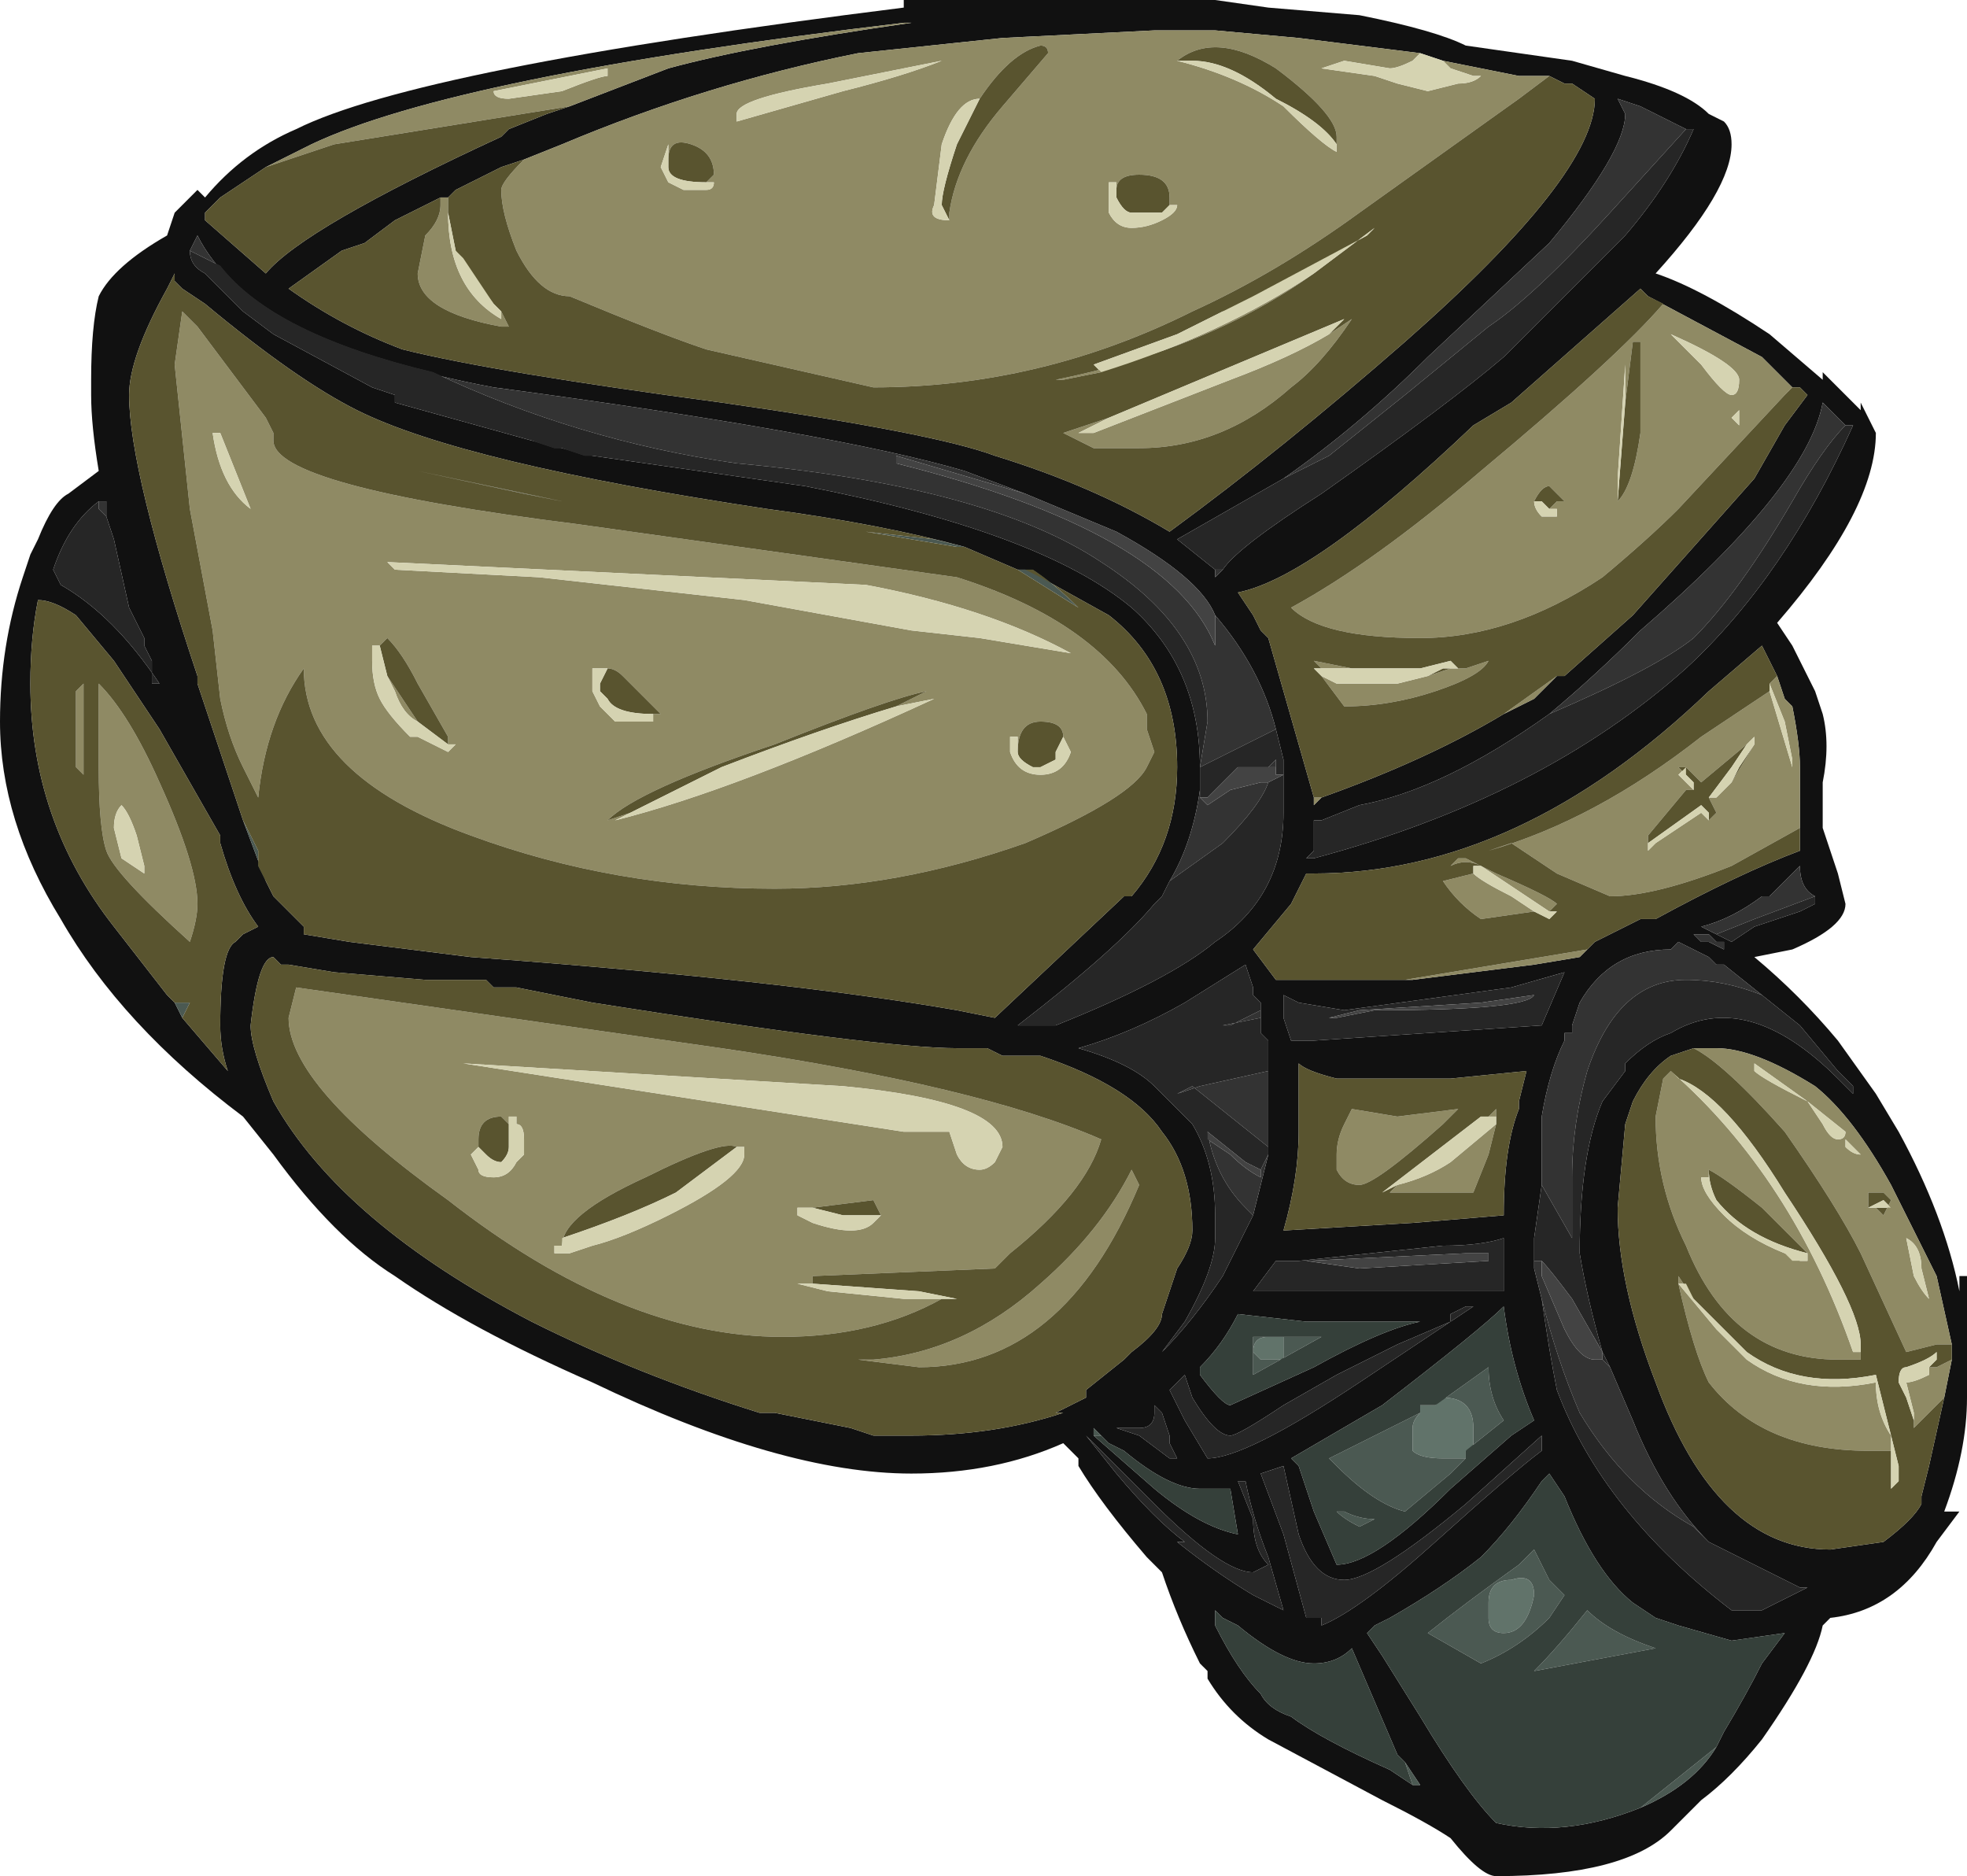 <?xml version="1.0" encoding="UTF-8" standalone="no"?>
<svg xmlns:ffdec="https://www.free-decompiler.com/flash" xmlns:xlink="http://www.w3.org/1999/xlink" ffdec:objectType="frame" height="86.45px" width="90.65px" xmlns="http://www.w3.org/2000/svg">
  <g transform="matrix(1.0, 0.0, 0.0, 1.0, 45.15, 84.0)">
    <use ffdec:characterId="29" height="12.35" transform="matrix(7.0, 0.0, 0.0, 7.0, -45.15, -84.0)" width="12.95" xlink:href="#shape0"/>
  </g>
  <defs>
    <g id="shape0" transform="matrix(1.0, 0.0, 0.0, 1.0, 6.45, 12.0)">
      <path d="M5.85 -9.25 L5.9 -9.15 Q5.9 -8.65 5.25 -7.9 L5.35 -7.75 5.5 -7.45 5.55 -7.3 Q5.6 -7.1 5.55 -6.85 L5.55 -6.55 5.65 -6.25 5.7 -6.05 Q5.7 -5.9 5.35 -5.75 L5.1 -5.7 Q5.4 -5.45 5.65 -5.15 L5.9 -4.8 6.05 -4.55 Q6.35 -4.0 6.45 -3.5 L6.45 -3.6 6.5 -3.6 6.5 -2.8 Q6.5 -2.45 6.35 -2.05 L6.45 -2.05 6.3 -1.85 Q6.05 -1.4 5.6 -1.35 L5.55 -1.3 Q5.5 -1.05 5.15 -0.55 4.95 -0.3 4.75 -0.15 L4.55 0.05 Q4.25 0.35 3.4 0.35 3.3 0.35 3.1 0.1 2.95 0.0 2.65 -0.15 L1.9 -0.55 Q1.65 -0.7 1.5 -0.95 L1.5 -1.0 1.45 -1.05 Q1.3 -1.35 1.2 -1.65 L1.1 -1.75 Q0.8 -2.1 0.65 -2.35 L0.65 -2.4 0.55 -2.5 Q0.1 -2.3 -0.45 -2.3 -1.3 -2.3 -2.55 -2.9 -3.35 -3.25 -3.85 -3.6 -4.25 -3.85 -4.65 -4.4 L-4.85 -4.65 Q-5.65 -5.25 -6.05 -5.95 -6.45 -6.6 -6.45 -7.25 -6.45 -7.75 -6.3 -8.2 L-6.25 -8.35 -6.2 -8.45 Q-6.1 -8.7 -6.0 -8.75 L-5.8 -8.9 Q-5.85 -9.2 -5.85 -9.4 L-5.85 -9.5 Q-5.85 -9.85 -5.8 -10.05 -5.7 -10.25 -5.35 -10.45 L-5.3 -10.6 -5.25 -10.65 -5.15 -10.75 -5.1 -10.7 Q-4.85 -11.0 -4.5 -11.15 -3.7 -11.55 -0.5 -11.95 L-0.5 -12.0 1.55 -12.0 1.9 -11.95 2.5 -11.9 Q3.0 -11.8 3.2 -11.7 L3.9 -11.6 4.25 -11.5 Q4.65 -11.4 4.8 -11.25 L4.9 -11.2 Q4.95 -11.15 4.95 -11.05 4.95 -10.75 4.45 -10.2 4.75 -10.1 5.2 -9.8 L5.55 -9.5 5.55 -9.55 5.8 -9.3 5.8 -9.35 5.85 -9.25 M3.75 -11.5 L3.55 -11.5 3.05 -11.6 2.9 -11.65 2.1 -11.75 1.55 -11.8 1.15 -11.8 0.15 -11.75 -0.8 -11.65 Q-1.8 -11.45 -2.75 -11.05 L-3.0 -10.95 -3.15 -10.9 -3.45 -10.75 -3.5 -10.7 -3.55 -10.7 -3.85 -10.55 -4.05 -10.4 -4.2 -10.35 -4.55 -10.1 Q-4.2 -9.85 -3.8 -9.7 -3.2 -9.55 -1.7 -9.35 -0.3 -9.15 0.1 -9.0 0.75 -8.8 1.25 -8.5 2.0 -9.05 2.8 -9.75 4.05 -10.85 4.05 -11.35 L3.9 -11.45 3.85 -11.45 3.75 -11.5 M4.65 -11.15 L4.35 -11.3 4.2 -11.35 4.25 -11.25 Q4.25 -11.0 3.75 -10.4 L2.95 -9.65 Q2.5 -9.2 2.0 -8.85 L1.3 -8.45 1.55 -8.25 1.55 -8.2 1.6 -8.25 Q1.7 -8.4 2.25 -8.75 3.1 -9.35 3.45 -9.65 L4.25 -10.45 Q4.55 -10.8 4.7 -11.15 L4.65 -11.15 M-4.7 -6.2 L-4.65 -6.1 -4.45 -5.9 -4.45 -5.85 -4.15 -5.8 -3.35 -5.7 Q-1.3 -5.55 -0.15 -5.35 L0.1 -5.3 0.95 -6.1 1.0 -6.1 Q1.3 -6.45 1.3 -6.95 1.3 -7.6 0.85 -7.95 L0.4 -8.2 0.3 -8.25 0.35 -8.25 0.25 -8.25 -0.1 -8.4 Q-0.65 -8.55 -1.4 -8.65 -3.4 -8.95 -4.1 -9.3 -4.5 -9.5 -5.1 -10.0 L-5.25 -10.1 -5.3 -10.15 -5.3 -10.2 -5.35 -10.1 Q-5.6 -9.65 -5.6 -9.4 -5.6 -8.9 -5.15 -7.55 L-5.15 -7.5 -4.85 -6.6 -4.7 -6.2 M1.55 -7.95 Q1.45 -8.2 0.9 -8.5 L0.3 -8.75 -0.1 -8.9 Q-0.95 -9.15 -3.2 -9.45 -4.8 -9.75 -5.15 -10.45 L-5.2 -10.35 Q-5.2 -10.25 -5.1 -10.2 L-4.85 -9.95 -4.65 -9.8 -4.0 -9.45 -3.85 -9.4 -3.85 -9.35 -2.95 -9.1 -2.55 -9.0 -1.15 -8.8 Q0.4 -8.5 1.0 -8.0 1.45 -7.6 1.45 -6.95 L1.45 -6.8 Q1.4 -6.45 1.25 -6.2 L1.2 -6.1 1.15 -6.05 Q0.9 -5.75 0.25 -5.25 L0.5 -5.25 Q1.25 -5.55 1.55 -5.8 2.0 -6.1 2.0 -6.65 L2.0 -7.0 1.95 -7.2 Q1.85 -7.6 1.55 -7.95 M4.4 -10.05 L4.35 -10.1 3.5 -9.35 3.25 -9.2 Q2.2 -8.2 1.7 -8.1 L1.8 -7.95 1.85 -7.85 1.9 -7.8 2.2 -6.75 2.2 -6.7 2.25 -6.75 Q2.95 -7.0 3.45 -7.3 L3.65 -7.4 3.8 -7.55 3.85 -7.55 4.3 -7.95 5.1 -8.85 5.3 -9.2 5.45 -9.4 5.4 -9.45 5.35 -9.45 5.15 -9.65 4.4 -10.05 M2.2 -6.35 Q3.7 -6.75 4.65 -7.6 5.3 -8.2 5.75 -9.2 L5.7 -9.2 5.55 -9.35 Q5.45 -8.8 4.35 -7.85 4.05 -7.55 3.75 -7.3 3.05 -6.8 2.5 -6.7 L2.25 -6.6 2.2 -6.6 2.2 -6.4 2.15 -6.35 2.2 -6.35 M5.25 -7.55 L5.15 -7.75 4.8 -7.45 Q3.55 -6.25 2.2 -6.25 L2.15 -6.25 2.05 -6.05 1.8 -5.75 1.95 -5.55 2.8 -5.55 2.85 -5.55 3.65 -5.65 3.95 -5.7 4.05 -5.8 4.35 -5.95 4.45 -5.95 Q5.0 -6.25 5.4 -6.4 L5.4 -6.55 5.4 -6.95 Q5.4 -7.1 5.35 -7.35 L5.3 -7.4 5.25 -7.55 M4.7 -5.85 L4.75 -5.8 4.8 -5.8 4.9 -5.75 4.9 -5.8 4.85 -5.8 4.8 -5.85 4.7 -5.85 M5.15 -5.45 L4.9 -5.65 4.85 -5.65 4.8 -5.7 4.6 -5.8 4.55 -5.75 Q4.15 -5.75 3.95 -5.4 L3.9 -5.25 3.9 -5.2 3.85 -5.2 3.85 -5.15 Q3.75 -4.95 3.7 -4.65 L3.7 -4.2 3.65 -3.85 3.65 -3.7 3.65 -3.65 3.7 -3.45 Q3.75 -3.1 3.8 -2.85 4.1 -2.05 4.95 -1.4 L5.15 -1.4 5.45 -1.55 5.4 -1.55 4.8 -1.85 Q4.5 -2.15 4.3 -2.65 L4.15 -3.0 4.1 -3.1 Q4.0 -3.45 3.95 -3.75 3.95 -4.4 4.1 -4.75 L4.25 -4.95 4.25 -5.0 Q4.4 -5.15 4.55 -5.2 5.05 -5.5 5.65 -4.9 L5.75 -4.8 5.75 -4.85 5.65 -4.95 5.4 -5.25 5.15 -5.45 M4.85 -5.85 L4.95 -5.8 5.1 -5.9 5.4 -6.0 5.5 -6.05 5.5 -6.1 Q5.4 -6.15 5.4 -6.3 L5.2 -6.1 5.15 -6.1 Q4.95 -5.95 4.75 -5.9 L4.85 -5.85 M4.85 -5.7 L4.85 -5.7 M3.5 -5.5 L2.4 -5.35 2.1 -5.4 2.0 -5.45 2.0 -5.3 2.05 -5.15 2.2 -5.15 3.7 -5.25 3.85 -5.6 3.5 -5.5 M4.7 -5.1 L4.55 -5.05 Q4.4 -4.95 4.3 -4.75 L4.25 -4.6 4.2 -4.05 Q4.2 -3.55 4.45 -2.9 4.85 -1.8 5.6 -1.8 L5.95 -1.85 Q6.15 -2.0 6.2 -2.1 L6.2 -2.15 6.25 -2.35 6.35 -2.8 6.4 -3.05 6.4 -3.15 6.3 -3.6 6.0 -4.2 Q5.75 -4.65 5.5 -4.85 5.1 -5.1 4.85 -5.1 L4.7 -5.1 M3.55 -4.75 L3.6 -4.95 3.1 -4.9 2.35 -4.9 Q2.15 -4.95 2.1 -5.0 L2.1 -4.55 Q2.1 -4.25 2.0 -3.9 L2.85 -3.95 3.45 -4.0 Q3.45 -4.45 3.55 -4.7 L3.55 -4.75 M3.45 -3.5 L3.45 -3.85 Q3.3 -3.8 3.05 -3.8 L2.1 -3.7 1.95 -3.7 1.8 -3.5 3.45 -3.5 M1.85 -5.35 L1.85 -5.4 1.8 -5.45 1.8 -5.5 1.75 -5.65 1.35 -5.4 Q1.0 -5.2 0.65 -5.1 1.0 -5.0 1.15 -4.85 L1.4 -4.6 Q1.55 -4.35 1.55 -4.0 L1.55 -3.85 Q1.55 -3.65 1.35 -3.3 L1.2 -3.1 Q1.4 -3.3 1.6 -3.6 L1.8 -4.0 1.9 -4.4 1.9 -4.45 1.9 -4.95 1.9 -5.15 1.85 -5.2 1.85 -5.3 1.85 -5.35 M0.2 -5.05 L0.15 -5.05 0.05 -5.1 -0.15 -5.1 Q-0.65 -5.1 -2.55 -5.4 L-3.05 -5.5 -3.2 -5.5 -3.25 -5.55 -3.65 -5.55 -4.25 -5.6 -4.55 -5.65 -4.6 -5.65 -4.65 -5.7 Q-4.75 -5.7 -4.8 -5.25 -4.8 -5.1 -4.65 -4.75 -4.2 -3.95 -2.95 -3.3 -2.25 -2.95 -1.45 -2.7 L-1.35 -2.7 -0.85 -2.6 -0.7 -2.55 -0.45 -2.55 Q0.1 -2.55 0.55 -2.7 L0.5 -2.7 0.7 -2.8 0.7 -2.85 0.95 -3.05 1.0 -3.1 Q1.2 -3.25 1.2 -3.35 L1.3 -3.65 Q1.4 -3.8 1.4 -3.9 1.4 -4.3 1.2 -4.55 1.0 -4.85 0.4 -5.05 L0.2 -5.05 M2.35 -2.95 L2.0 -2.75 Q1.7 -2.55 1.65 -2.55 1.55 -2.55 1.4 -2.8 L1.35 -2.95 1.25 -2.85 1.35 -2.65 1.5 -2.4 Q1.75 -2.4 2.5 -2.9 L3.25 -3.4 3.2 -3.4 3.1 -3.35 3.1 -3.3 2.75 -3.15 2.35 -2.95 M2.65 -3.3 L2.15 -3.3 1.7 -3.35 Q1.6 -3.15 1.45 -3.0 L1.45 -2.95 Q1.6 -2.75 1.65 -2.75 L2.2 -3.0 Q2.65 -3.25 2.9 -3.3 L2.65 -3.3 M0.75 -2.55 L1.15 -2.2 Q1.45 -1.95 1.7 -1.9 L1.65 -2.2 1.45 -2.2 Q1.25 -2.2 0.95 -2.45 L0.85 -2.5 0.75 -2.6 0.75 -2.55 M1.7 -2.25 L1.8 -2.0 Q1.8 -1.8 1.9 -1.7 L1.8 -1.65 Q1.6 -1.65 1.15 -2.1 L0.7 -2.55 0.9 -2.3 Q1.15 -2.0 1.35 -1.85 L1.3 -1.85 Q1.55 -1.65 1.8 -1.5 L2.0 -1.4 1.9 -1.75 Q1.8 -2.0 1.75 -2.25 L1.7 -2.25 M1.85 -2.3 L2.0 -1.9 2.15 -1.35 2.25 -1.35 2.25 -1.3 Q2.5 -1.4 3.0 -1.85 3.5 -2.3 3.7 -2.45 L3.7 -2.55 3.2 -2.1 Q2.6 -1.6 2.4 -1.6 2.2 -1.6 2.1 -1.9 L2.0 -2.35 1.85 -2.3 M3.45 -3.4 Q3.3 -3.25 2.65 -2.75 L2.05 -2.4 2.1 -2.35 2.2 -2.05 2.35 -1.7 Q2.6 -1.7 3.1 -2.2 L3.5 -2.55 3.65 -2.65 Q3.5 -3.0 3.45 -3.4 M1.3 -2.4 L1.25 -2.5 1.25 -2.55 1.2 -2.7 1.15 -2.75 1.15 -2.7 Q1.15 -2.6 1.05 -2.6 L0.9 -2.6 1.05 -2.55 1.25 -2.4 1.3 -2.4 M0.6 -2.7 L0.6 -2.7 M2.8 -0.4 L2.75 -0.45 2.45 -1.15 Q2.35 -1.05 2.2 -1.05 2.0 -1.05 1.7 -1.3 L1.6 -1.35 1.55 -1.4 1.55 -1.3 Q1.7 -1.0 1.85 -0.85 1.9 -0.75 2.05 -0.7 2.25 -0.55 2.7 -0.35 L2.85 -0.25 2.9 -0.25 2.8 -0.4 M2.55 -1.25 L2.65 -1.1 2.9 -0.7 Q3.2 -0.2 3.4 0.0 3.85 0.1 4.35 -0.1 4.7 -0.25 4.85 -0.5 L4.9 -0.6 Q5.05 -0.85 5.15 -1.05 L5.3 -1.25 4.95 -1.2 4.6 -1.3 4.45 -1.35 4.3 -1.45 Q4.05 -1.65 3.85 -2.15 L3.75 -2.3 3.7 -2.25 Q3.5 -1.95 3.3 -1.75 3.05 -1.55 2.7 -1.35 L2.6 -1.3 2.55 -1.25 M-4.7 -10.9 L-5.0 -10.7 -5.1 -10.6 -5.1 -10.55 -4.7 -10.2 Q-4.45 -10.5 -3.15 -11.1 L-3.1 -11.15 -2.85 -11.25 -2.7 -11.3 -2.05 -11.55 Q-1.5 -11.7 -0.45 -11.85 L-0.5 -11.85 Q-3.45 -11.5 -4.4 -11.05 L-4.7 -10.9 M-5.8 -8.7 Q-6.0 -8.55 -6.1 -8.25 L-6.05 -8.15 Q-5.7 -7.95 -5.4 -7.5 L-5.45 -7.5 -5.45 -7.65 -5.5 -7.75 -5.5 -7.8 -5.6 -8.0 -5.7 -8.45 -5.75 -8.6 -5.75 -8.7 -5.8 -8.7 M-5.25 -5.3 L-4.95 -4.95 Q-5.0 -5.1 -5.0 -5.25 -5.0 -5.75 -4.9 -5.8 L-4.85 -5.85 -4.75 -5.9 Q-4.9 -6.1 -5.0 -6.45 L-5.0 -6.5 -5.4 -7.2 -5.7 -7.65 -5.95 -7.95 Q-6.1 -8.05 -6.2 -8.05 -6.25 -7.8 -6.25 -7.5 -6.25 -6.6 -5.7 -5.9 L-5.35 -5.45 -5.3 -5.4 -5.25 -5.3" fill="#111111" fill-rule="evenodd" stroke="none"/>
      <path d="M3.05 -11.6 L3.55 -11.5 3.75 -11.5 3.55 -11.35 2.5 -10.6 Q1.95 -10.2 1.4 -9.95 0.4 -9.45 -0.7 -9.45 L-1.8 -9.7 Q-2.1 -9.8 -2.7 -10.05 -2.9 -10.05 -3.05 -10.35 -3.15 -10.6 -3.15 -10.75 -3.15 -10.8 -3.0 -10.95 L-2.75 -11.05 Q-1.8 -11.45 -0.8 -11.65 L0.15 -11.75 1.15 -11.8 1.55 -11.8 2.1 -11.75 2.9 -11.65 2.85 -11.6 Q2.75 -11.55 2.7 -11.55 L2.4 -11.6 2.25 -11.55 2.6 -11.5 2.75 -11.45 2.95 -11.4 3.15 -11.45 Q3.25 -11.45 3.3 -11.5 L3.25 -11.5 3.1 -11.55 3.05 -11.6 M-3.55 -10.7 L-3.5 -10.7 -3.5 -10.6 -3.5 -10.6 Q-3.5 -10.1 -3.15 -9.9 L-3.15 -9.95 -3.1 -9.85 -3.15 -9.85 Q-3.7 -9.95 -3.7 -10.2 L-3.65 -10.45 Q-3.55 -10.55 -3.55 -10.65 L-3.55 -10.7 M1.4 -11.6 L1.3 -11.6 Q1.7 -11.5 2.0 -11.3 2.25 -11.05 2.35 -11.0 L2.35 -11.05 2.35 -11.1 Q2.35 -11.25 1.95 -11.55 1.55 -11.8 1.3 -11.6 L1.4 -11.6 M-0.2 -10.55 L-0.2 -10.6 Q-0.15 -10.95 0.15 -11.3 L0.45 -11.65 Q0.45 -11.7 0.4 -11.7 0.2 -11.65 0.0 -11.35 -0.15 -11.35 -0.25 -11.05 L-0.3 -10.65 Q-0.35 -10.55 -0.2 -10.55 M0.9 -10.75 L0.9 -10.8 0.85 -10.8 0.85 -10.6 Q0.9 -10.5 1.0 -10.5 1.1 -10.5 1.2 -10.55 1.3 -10.6 1.3 -10.65 L1.25 -10.65 1.25 -10.7 Q1.25 -10.85 1.05 -10.85 0.9 -10.85 0.9 -10.75 M2.3 -9.8 L2.45 -9.9 Q2.25 -9.6 2.05 -9.45 1.6 -9.05 1.05 -9.05 L0.75 -9.05 0.55 -9.15 0.85 -9.25 0.65 -9.15 0.75 -9.15 1.65 -9.5 Q2.05 -9.65 2.3 -9.8 M2.55 -10.45 L1.8 -10.05 1.6 -9.95 1.65 -9.95 2.55 -10.45 M0.8 -9.55 Q1.6 -9.8 2.2 -10.2 1.5 -9.7 0.5 -9.5 L0.55 -9.5 0.8 -9.55 M0.0 -7.8 L0.6 -7.7 Q0.05 -8.0 -0.75 -8.15 L-3.9 -8.3 -3.85 -8.25 -2.9 -8.2 -1.55 -8.05 -0.45 -7.85 0.0 -7.8 M0.55 -7.15 Q0.55 -7.25 0.4 -7.25 0.25 -7.25 0.25 -7.05 L0.25 -7.15 0.2 -7.15 0.2 -7.05 Q0.25 -6.9 0.4 -6.9 0.55 -6.9 0.6 -7.05 L0.55 -7.15 M0.35 -6.95 L0.4 -6.95 0.35 -6.95 M1.1 -7.3 L1.1 -7.2 1.15 -7.05 1.1 -6.95 Q1.0 -6.75 0.3 -6.45 -0.55 -6.15 -1.35 -6.15 -2.4 -6.15 -3.35 -6.5 -4.45 -6.9 -4.45 -7.6 -4.7 -7.25 -4.75 -6.75 L-4.85 -6.95 Q-4.95 -7.15 -5.0 -7.4 L-5.05 -7.85 -5.2 -8.65 -5.3 -9.6 -5.25 -9.95 -5.15 -9.85 -4.7 -9.25 -4.65 -9.15 -4.65 -9.1 Q-4.65 -8.8 -2.65 -8.55 L-0.15 -8.2 Q0.8 -7.9 1.1 -7.3 M2.2 -6.75 L2.25 -6.75 2.2 -6.7 2.2 -6.75 M3.45 -7.3 L3.8 -7.55 3.65 -7.4 3.45 -7.3 M5.35 -9.45 L5.3 -9.4 4.6 -8.65 Q4.4 -8.45 4.1 -8.2 3.5 -7.8 2.9 -7.8 2.25 -7.8 2.05 -8.0 2.6 -8.3 3.3 -8.9 4.2 -9.65 4.5 -10.0 L4.4 -10.05 5.15 -9.65 5.35 -9.45 M2.25 -7.6 L2.2 -7.65 2.45 -7.6 2.25 -7.6 M3.15 -7.6 L3.2 -7.6 3.35 -7.65 Q3.3 -7.55 3.0 -7.45 2.7 -7.35 2.4 -7.35 L2.25 -7.55 2.35 -7.5 2.75 -7.5 2.95 -7.55 3.1 -7.6 3.15 -7.6 M4.2 -8.7 Q4.3 -8.8 4.35 -9.15 L4.35 -9.75 4.3 -9.75 4.25 -9.35 4.25 -9.6 4.2 -8.85 Q4.2 -8.7 4.2 -8.6 L4.2 -8.7 M5.0 -9.25 L5.0 -9.3 4.95 -9.25 5.0 -9.2 5.0 -9.25 M4.95 -9.4 Q5.0 -9.4 5.0 -9.5 5.0 -9.6 4.55 -9.8 L4.75 -9.6 Q4.9 -9.4 4.95 -9.4 M3.65 -8.7 L3.65 -8.7 Q3.65 -8.65 3.7 -8.6 L3.8 -8.6 3.8 -8.65 3.75 -8.65 3.8 -8.7 3.85 -8.7 3.75 -8.8 Q3.7 -8.8 3.65 -8.7 L3.7 -8.7 3.65 -8.7 M5.05 -7.1 L4.75 -6.85 4.65 -6.95 4.6 -6.95 4.65 -6.9 4.65 -6.95 4.6 -6.9 4.7 -6.8 4.65 -6.8 4.4 -6.5 4.4 -6.45 4.4 -6.4 4.45 -6.45 4.75 -6.65 4.8 -6.6 4.85 -6.65 4.8 -6.75 4.85 -6.75 4.95 -6.85 5.1 -7.1 5.1 -7.15 5.05 -7.1 M4.7 -6.85 L4.7 -6.8 4.7 -6.85 M4.75 -6.7 L4.8 -6.65 4.75 -6.7 M2.8 -5.55 L4.0 -5.75 4.05 -5.8 3.95 -5.7 3.65 -5.65 2.85 -5.55 2.8 -5.55 M5.4 -6.55 L4.95 -6.3 Q4.45 -6.1 4.15 -6.1 L3.8 -6.25 3.5 -6.45 3.35 -6.4 Q4.05 -6.6 4.75 -7.15 L5.2 -7.45 5.35 -6.95 5.35 -7.0 5.3 -7.25 5.2 -7.5 5.25 -7.55 5.3 -7.4 5.35 -7.35 Q5.4 -7.1 5.4 -6.95 L5.4 -6.55 M3.65 -6.0 L3.3 -5.95 Q3.15 -6.05 3.05 -6.2 L3.25 -6.25 Q3.3 -6.2 3.5 -6.1 L3.65 -6.0 M3.3 -6.3 Q3.2 -6.35 3.1 -6.3 L3.15 -6.35 3.2 -6.35 3.4 -6.25 Q3.75 -6.1 3.8 -6.05 L3.75 -6.0 3.3 -6.3 M6.35 -2.8 Q6.3 -2.75 6.15 -2.6 L6.15 -2.65 6.15 -2.7 6.1 -2.9 Q6.15 -2.9 6.25 -2.95 L6.25 -3.0 6.3 -3.0 6.4 -3.05 6.35 -2.8 M6.4 -3.15 L6.3 -3.15 6.1 -3.1 5.8 -3.75 Q5.65 -4.05 5.3 -4.55 4.9 -5.0 4.7 -5.1 L4.85 -5.1 Q5.1 -5.1 5.5 -4.85 5.75 -4.65 6.0 -4.2 L6.3 -3.6 6.4 -3.15 M3.15 -4.7 L3.05 -4.6 Q2.6 -4.2 2.5 -4.2 2.4 -4.2 2.35 -4.3 L2.35 -4.4 Q2.35 -4.5 2.4 -4.6 L2.45 -4.7 2.75 -4.65 3.15 -4.7 M3.4 -4.65 L3.35 -4.65 3.4 -4.7 3.4 -4.65 M2.75 -4.2 Q2.95 -4.25 3.1 -4.35 L3.4 -4.6 3.35 -4.4 3.25 -4.15 2.7 -4.15 2.75 -4.2 M4.6 -4.9 L4.55 -4.95 4.6 -4.9 M5.7 -4.5 L5.7 -4.45 Q5.75 -4.4 5.8 -4.4 L5.7 -4.5 M5.1 -5.0 L5.1 -4.95 Q5.15 -4.9 5.45 -4.75 L5.55 -4.6 Q5.6 -4.5 5.65 -4.5 5.7 -4.5 5.7 -4.55 L5.45 -4.75 5.1 -5.0 M4.55 -4.95 Q5.35 -4.25 5.75 -3.1 L5.8 -3.1 5.8 -3.05 5.65 -3.05 Q4.95 -3.05 4.65 -3.8 4.45 -4.2 4.45 -4.65 L4.5 -4.9 4.55 -4.95 M6.0 -2.45 Q5.9 -2.45 5.85 -2.45 5.15 -2.45 4.8 -2.9 4.7 -3.1 4.6 -3.55 L4.6 -3.6 4.7 -3.45 4.65 -3.55 4.6 -3.55 4.85 -3.25 5.0 -3.1 5.05 -3.05 Q5.4 -2.8 5.9 -2.9 5.9 -2.7 6.0 -2.55 L6.0 -2.45 M5.45 -3.75 L5.15 -4.05 Q4.9 -4.25 4.8 -4.3 4.8 -4.2 4.85 -4.1 4.8 -4.2 4.8 -4.3 L4.8 -4.25 4.75 -4.25 Q4.75 -4.15 4.9 -4.0 5.05 -3.85 5.3 -3.75 L5.4 -3.7 5.45 -3.7 5.45 -3.75 M-0.25 -3.45 Q-0.7 -3.2 -1.3 -3.2 -2.35 -3.2 -3.5 -4.1 -4.55 -4.85 -4.55 -5.3 L-4.5 -5.5 -1.7 -5.1 Q0.0 -4.85 0.8 -4.5 0.7 -4.15 0.2 -3.75 L0.1 -3.65 -1.1 -3.6 -1.1 -3.55 -1.2 -3.55 -1.0 -3.5 -0.5 -3.45 -0.25 -3.45 M0.0 -4.3 Q0.05 -4.3 0.1 -4.35 L0.15 -4.45 Q0.15 -4.75 -0.9 -4.85 L-3.4 -5.0 -0.5 -4.55 -0.2 -4.55 -0.15 -4.4 Q-0.1 -4.3 0.0 -4.3 M1.0 -4.3 L1.05 -4.2 Q0.55 -3.0 -0.4 -3.0 L-0.8 -3.05 -0.7 -3.05 Q-0.1 -3.1 0.4 -3.55 0.8 -3.9 1.0 -4.3 M5.9 -4.25 L5.9 -4.25 M5.9 -4.05 L5.95 -4.0 6.0 -4.1 5.95 -4.15 5.85 -4.15 5.85 -4.05 5.9 -4.05 M6.1 -3.85 L6.15 -3.6 Q6.2 -3.5 6.25 -3.45 L6.2 -3.65 Q6.2 -3.8 6.1 -3.85 M-2.45 -11.5 L-2.45 -11.55 -3.2 -11.4 Q-3.2 -11.35 -3.1 -11.35 L-2.75 -11.4 Q-2.5 -11.5 -2.45 -11.5 M-2.7 -11.3 L-4.25 -11.05 -4.7 -10.9 -4.4 -11.05 Q-3.45 -11.5 -0.5 -11.85 L-0.45 -11.85 Q-1.5 -11.7 -2.05 -11.55 L-2.7 -11.3 M-1.6 -11.2 L-0.9 -11.4 Q-0.5 -11.5 -0.25 -11.6 L-1.0 -11.45 Q-1.6 -11.35 -1.6 -11.25 L-1.6 -11.2 M-2.05 -10.95 L-2.05 -11.05 -2.1 -10.9 -2.05 -10.8 -1.95 -10.75 -1.8 -10.75 Q-1.75 -10.75 -1.75 -10.8 L-1.8 -10.8 -1.75 -10.85 Q-1.75 -11.0 -1.9 -11.05 -2.05 -11.1 -2.05 -10.95 M-3.2 -10.0 L-3.4 -10.3 -3.45 -10.35 Q-3.35 -10.2 -3.2 -10.0 M-4.9 -8.9 L-5.0 -9.15 -5.05 -9.15 Q-5.0 -8.8 -4.8 -8.65 L-4.9 -8.9 M-3.5 -7.1 L-3.5 -7.15 -3.7 -7.5 Q-3.8 -7.7 -3.9 -7.8 L-3.95 -7.75 -4.0 -7.75 -4.0 -7.65 Q-4.0 -7.5 -3.95 -7.4 -3.9 -7.3 -3.75 -7.15 L-3.7 -7.15 -3.5 -7.05 -3.45 -7.1 -3.5 -7.1 M-5.8 -7.5 Q-5.6 -7.3 -5.4 -6.85 -5.15 -6.3 -5.15 -6.05 -5.15 -5.95 -5.2 -5.8 -5.7 -6.25 -5.75 -6.4 -5.8 -6.55 -5.8 -6.95 L-5.8 -7.5 M-3.9 -7.55 L-3.7 -7.25 Q-3.8 -7.3 -3.85 -7.45 L-3.9 -7.55 M-2.15 -7.3 L-2.1 -7.3 -2.35 -7.55 Q-2.4 -7.6 -2.45 -7.6 L-2.55 -7.6 -2.55 -7.45 -2.5 -7.35 -2.4 -7.25 -2.15 -7.25 -2.15 -7.3 M-0.55 -7.35 L-0.35 -7.45 Q-0.6 -7.4 -1.35 -7.1 -2.25 -6.8 -2.45 -6.6 L-2.3 -6.65 -2.4 -6.6 -2.4 -6.6 Q-1.6 -6.8 -0.3 -7.4 L-0.55 -7.35 M-5.9 -7.5 L-5.9 -6.9 -5.95 -6.95 -5.95 -7.45 -5.9 -7.5 M-1.6 -4.45 Q-1.7 -4.5 -2.2 -4.25 -2.75 -4.0 -2.75 -3.8 L-2.8 -3.8 -2.8 -3.75 -2.7 -3.75 -2.55 -3.8 Q-2.35 -3.85 -2.05 -4.0 -1.55 -4.25 -1.55 -4.4 L-1.55 -4.45 -1.6 -4.45 M-0.65 -4.0 L-0.7 -4.1 -1.1 -4.05 -1.2 -4.05 -1.2 -4.0 -1.1 -3.95 Q-0.95 -3.9 -0.85 -3.9 -0.75 -3.9 -0.7 -3.95 L-0.65 -4.0 M-5.7 -6.55 L-5.65 -6.35 -5.5 -6.25 -5.5 -6.3 -5.55 -6.5 Q-5.6 -6.65 -5.65 -6.7 -5.7 -6.65 -5.7 -6.55 M-3.1 -4.6 L-3.15 -4.65 Q-3.3 -4.65 -3.3 -4.5 L-3.3 -4.45 -3.35 -4.4 -3.3 -4.3 Q-3.3 -4.25 -3.2 -4.25 -3.1 -4.25 -3.05 -4.35 L-3.0 -4.4 -3.0 -4.5 Q-3.0 -4.6 -3.05 -4.6 L-3.05 -4.65 -3.1 -4.65 -3.1 -4.6" fill="#8f8a64" fill-rule="evenodd" stroke="none"/>
      <path d="M2.0 -3.2 L2.0 -3.05 1.85 -3.05 1.8 -3.1 Q1.8 -3.2 1.9 -3.2 L2.0 -3.2 M3.2 -2.4 L3.05 -2.4 Q2.9 -2.4 2.85 -2.45 L2.85 -2.6 Q2.85 -2.65 2.9 -2.7 L2.9 -2.75 3.0 -2.75 3.05 -2.8 Q3.25 -2.8 3.25 -2.6 L3.25 -2.45 3.2 -2.45 3.2 -2.4 M3.5 -1.6 Q3.65 -1.65 3.65 -1.5 3.6 -1.25 3.45 -1.25 3.35 -1.25 3.35 -1.35 3.35 -1.4 3.35 -1.45 3.35 -1.6 3.5 -1.6" fill="#61736a" fill-rule="evenodd" stroke="none"/>
      <path d="M2.0 -8.85 Q2.5 -9.2 2.95 -9.65 L3.75 -10.4 Q4.25 -11.0 4.25 -11.25 L4.2 -11.35 4.35 -11.3 4.65 -11.15 4.15 -10.6 Q3.65 -10.05 3.35 -9.85 L2.8 -9.4 2.3 -9.0 2.0 -8.85 M1.6 -8.25 L1.55 -8.2 1.55 -8.25 1.6 -8.25 M1.55 -7.95 Q1.85 -7.6 1.95 -7.2 L1.45 -6.95 1.5 -7.25 Q1.5 -7.85 0.8 -8.3 0.05 -8.8 -1.6 -8.95 -2.65 -9.1 -3.6 -9.55 -4.65 -9.8 -5.0 -10.25 L-5.2 -10.35 -5.15 -10.45 Q-4.8 -9.75 -3.2 -9.45 -0.95 -9.15 -0.1 -8.9 L0.3 -8.75 -0.55 -9.0 -0.55 -8.95 Q1.25 -8.5 1.55 -7.75 L1.55 -7.95 M1.25 -6.2 Q1.4 -6.45 1.45 -6.8 L1.45 -6.75 1.5 -6.7 1.65 -6.8 1.85 -6.85 1.9 -6.85 Q1.85 -6.7 1.6 -6.45 L1.25 -6.2 M-2.55 -9.0 L-2.95 -9.1 -2.8 -9.05 -2.75 -9.05 -2.6 -9.0 -2.55 -9.0 M1.6 -7.6 L1.6 -7.6 M5.7 -9.2 Q5.55 -9.05 5.35 -8.7 5.0 -8.1 4.7 -7.8 4.45 -7.6 3.75 -7.3 4.05 -7.55 4.35 -7.85 5.45 -8.8 5.55 -9.35 L5.7 -9.2 M2.2 -6.4 L2.15 -6.35 2.2 -6.35 2.15 -6.35 2.2 -6.4 M3.7 -4.2 L3.7 -4.65 Q3.75 -4.95 3.85 -5.15 L3.85 -5.2 3.9 -5.2 3.9 -5.25 3.95 -5.4 Q4.15 -5.75 4.55 -5.75 L4.6 -5.8 4.8 -5.7 4.85 -5.65 4.9 -5.65 5.15 -5.45 Q4.9 -5.55 4.65 -5.55 4.2 -5.55 4.0 -4.95 3.9 -4.6 3.9 -4.25 L3.9 -3.85 3.7 -4.2 M4.7 -5.85 L4.8 -5.85 4.85 -5.8 4.9 -5.8 4.9 -5.75 4.8 -5.8 4.75 -5.8 4.7 -5.85 M4.15 -3.0 L4.3 -2.65 Q4.5 -2.15 4.8 -1.85 L4.7 -1.95 Q4.25 -2.2 3.95 -2.7 3.8 -3.05 3.7 -3.45 L3.65 -3.65 3.65 -3.7 3.7 -3.7 3.7 -3.6 3.85 -3.25 Q3.95 -3.05 4.05 -3.05 L4.1 -3.05 4.15 -3.0 M4.85 -5.85 L4.75 -5.9 Q4.95 -5.95 5.15 -6.1 L5.2 -6.1 5.4 -6.3 Q5.4 -6.15 5.5 -6.1 L5.1 -5.95 4.85 -5.85 M4.85 -5.7 L4.85 -5.7 M1.95 -6.95 L1.9 -6.95 1.95 -7.0 1.95 -6.95 M1.55 -4.0 L1.55 -3.85 1.55 -4.0 M1.8 -4.0 L1.75 -4.05 Q1.55 -4.25 1.5 -4.55 L1.5 -4.5 1.65 -4.4 Q1.75 -4.3 1.85 -4.25 L1.85 -4.3 1.75 -4.35 1.85 -4.3 1.9 -4.4 1.8 -4.0 M1.9 -4.45 L1.4 -4.85 1.3 -4.8 1.45 -4.85 1.9 -4.95 1.9 -4.45 M1.85 -5.3 L1.6 -5.25 1.65 -5.25 1.85 -5.35 1.85 -5.3 M1.25 -2.4 L1.3 -2.4 1.25 -2.4 M-5.75 -8.6 L-5.8 -8.65 -5.8 -8.7 -5.75 -8.7 -5.75 -8.6" fill="#333333" fill-rule="evenodd" stroke="none"/>
      <path d="M0.35 -8.25 Q0.5 -8.15 0.65 -8.0 L0.25 -8.25 0.35 -8.25 M-4.85 -6.6 L-4.75 -6.4 -4.75 -6.3 -4.7 -6.2 -4.85 -6.6 M1.9 -3.2 Q1.8 -3.2 1.8 -3.1 L1.85 -3.05 2.0 -3.05 2.0 -3.2 2.25 -3.2 1.8 -2.95 1.8 -3.2 1.9 -3.2 M0.85 -2.5 L0.8 -2.55 0.75 -2.55 0.75 -2.6 0.85 -2.5 M2.9 -2.7 Q2.85 -2.65 2.85 -2.6 L2.85 -2.45 Q2.9 -2.4 3.05 -2.4 L3.2 -2.4 3.1 -2.3 2.8 -2.05 Q2.6 -2.1 2.35 -2.35 L2.3 -2.4 2.9 -2.7 M3.2 -2.45 L3.25 -2.45 3.25 -2.6 Q3.25 -2.8 3.05 -2.8 L3.0 -2.75 3.35 -3.0 Q3.35 -2.8 3.45 -2.65 L3.2 -2.45 M2.5 -1.95 Q2.4 -2.0 2.35 -2.05 L2.4 -2.05 Q2.5 -2.0 2.6 -2.0 L2.5 -1.95 M2.85 -0.25 L2.8 -0.4 2.9 -0.25 2.85 -0.25 M2.6 -1.3 L2.55 -1.25 2.6 -1.3 M4.35 -0.1 L4.85 -0.5 Q4.7 -0.25 4.35 -0.1 M3.65 -1.0 Q3.8 -1.15 4.0 -1.4 4.15 -1.25 4.45 -1.15 L3.65 -1.0 M3.85 -1.5 L3.75 -1.35 Q3.55 -1.15 3.3 -1.05 L2.95 -1.25 Q3.2 -1.45 3.55 -1.7 L3.65 -1.8 3.75 -1.6 3.85 -1.5 M3.5 -1.6 Q3.35 -1.6 3.35 -1.45 3.35 -1.4 3.35 -1.35 3.35 -1.25 3.45 -1.25 3.6 -1.25 3.65 -1.5 3.65 -1.65 3.5 -1.6 M-5.3 -5.4 L-5.2 -5.4 -5.25 -5.3 -5.3 -5.4 M-3.0 -8.75 L-3.7 -8.9 -2.75 -8.7 -3.0 -8.75 M-0.1 -8.4 L-0.15 -8.4 -0.75 -8.5 -0.3 -8.45 -0.1 -8.4" fill="#4b5952" fill-rule="evenodd" stroke="none"/>
      <path d="M2.65 -3.3 L2.9 -3.3 Q2.65 -3.25 2.2 -3.0 L1.65 -2.75 Q1.6 -2.75 1.45 -2.95 L1.45 -3.0 Q1.6 -3.15 1.7 -3.35 L2.15 -3.3 2.65 -3.3 M1.9 -3.2 L1.8 -3.2 1.8 -2.95 2.25 -3.2 2.0 -3.2 1.9 -3.2 M0.85 -2.5 L0.95 -2.45 Q1.25 -2.2 1.45 -2.2 L1.65 -2.2 1.7 -1.9 Q1.45 -1.95 1.15 -2.2 L0.75 -2.55 0.8 -2.55 0.85 -2.5 M3.45 -3.4 Q3.5 -3.0 3.65 -2.65 L3.5 -2.55 3.1 -2.2 Q2.6 -1.7 2.35 -1.7 L2.2 -2.05 2.1 -2.35 2.05 -2.4 2.65 -2.75 Q3.3 -3.25 3.45 -3.4 M2.9 -2.7 L2.3 -2.4 2.35 -2.35 Q2.6 -2.1 2.8 -2.05 L3.1 -2.3 3.2 -2.4 3.2 -2.45 3.45 -2.65 Q3.35 -2.8 3.35 -3.0 L3.0 -2.75 2.9 -2.75 2.9 -2.7 M2.5 -1.95 L2.6 -2.0 Q2.5 -2.0 2.4 -2.05 L2.35 -2.05 Q2.4 -2.0 2.5 -1.95 M2.85 -0.25 L2.7 -0.35 Q2.25 -0.55 2.05 -0.7 1.9 -0.75 1.85 -0.85 1.7 -1.0 1.55 -1.3 L1.55 -1.4 1.6 -1.35 1.7 -1.3 Q2.0 -1.05 2.2 -1.05 2.35 -1.05 2.45 -1.15 L2.75 -0.45 2.8 -0.4 2.85 -0.25 M2.55 -1.25 L2.6 -1.3 2.7 -1.35 Q3.05 -1.55 3.3 -1.75 3.5 -1.95 3.7 -2.25 L3.75 -2.3 3.85 -2.15 Q4.05 -1.65 4.3 -1.45 L4.45 -1.35 4.6 -1.3 4.95 -1.2 5.3 -1.25 5.15 -1.05 Q5.05 -0.85 4.9 -0.6 L4.85 -0.5 4.35 -0.1 Q3.85 0.1 3.4 0.0 3.2 -0.2 2.9 -0.7 L2.65 -1.1 2.55 -1.25 M3.85 -1.5 L3.75 -1.6 3.65 -1.8 3.55 -1.7 Q3.2 -1.45 2.95 -1.25 L3.3 -1.05 Q3.55 -1.15 3.75 -1.35 L3.85 -1.5 M3.65 -1.0 L4.45 -1.15 Q4.15 -1.25 4.0 -1.4 3.8 -1.15 3.65 -1.0" fill="#35403a" fill-rule="evenodd" stroke="none"/>
      <path d="M-3.0 -10.95 Q-3.15 -10.8 -3.15 -10.75 -3.15 -10.6 -3.05 -10.35 -2.9 -10.05 -2.7 -10.05 -2.1 -9.8 -1.8 -9.7 L-0.7 -9.45 Q0.4 -9.45 1.4 -9.95 1.95 -10.2 2.5 -10.6 L3.55 -11.35 3.75 -11.5 3.85 -11.45 3.9 -11.45 4.05 -11.35 Q4.05 -10.85 2.8 -9.75 2.0 -9.05 1.25 -8.5 0.75 -8.8 0.1 -9.0 -0.3 -9.15 -1.7 -9.35 -3.2 -9.55 -3.8 -9.7 -4.2 -9.85 -4.55 -10.1 L-4.2 -10.35 -4.05 -10.4 -3.85 -10.55 -3.55 -10.7 -3.55 -10.65 Q-3.55 -10.55 -3.65 -10.45 L-3.7 -10.2 Q-3.7 -9.95 -3.15 -9.85 L-3.1 -9.85 -3.15 -9.95 -3.2 -10.0 Q-3.35 -10.2 -3.45 -10.35 L-3.5 -10.6 -3.5 -10.7 -3.45 -10.75 -3.15 -10.9 -3.0 -10.95 M1.4 -11.6 L1.3 -11.6 Q1.55 -11.8 1.95 -11.55 2.35 -11.25 2.35 -11.1 L2.35 -11.05 Q2.25 -11.2 1.95 -11.35 1.65 -11.6 1.4 -11.6 M0.0 -11.35 Q0.2 -11.65 0.4 -11.7 0.45 -11.7 0.45 -11.65 L0.15 -11.3 Q-0.15 -10.95 -0.2 -10.6 L-0.2 -10.55 -0.25 -10.65 Q-0.25 -10.75 -0.15 -11.05 L0.0 -11.35 M1.25 -10.65 L1.2 -10.6 1.0 -10.6 Q0.95 -10.6 0.9 -10.7 L0.9 -10.75 Q0.9 -10.85 1.05 -10.85 1.25 -10.85 1.25 -10.7 L1.25 -10.65 M2.3 -9.8 L2.4 -9.9 0.85 -9.25 0.55 -9.15 0.75 -9.05 1.05 -9.05 Q1.6 -9.05 2.05 -9.45 2.25 -9.6 2.45 -9.9 L2.3 -9.8 M2.2 -10.2 L2.6 -10.5 2.55 -10.45 1.65 -9.95 1.6 -9.95 1.3 -9.8 0.75 -9.6 0.8 -9.55 0.55 -9.5 0.5 -9.5 Q1.5 -9.7 2.2 -10.2 M0.35 -8.25 L0.3 -8.25 0.4 -8.2 0.85 -7.95 Q1.3 -7.6 1.3 -6.95 1.3 -6.45 1.0 -6.1 L0.95 -6.1 0.1 -5.3 -0.15 -5.35 Q-1.3 -5.55 -3.35 -5.7 L-4.15 -5.8 -4.45 -5.85 -4.45 -5.9 -4.65 -6.1 -4.7 -6.2 -4.75 -6.3 -4.75 -6.4 -4.85 -6.6 -5.15 -7.5 -5.15 -7.55 Q-5.6 -8.9 -5.6 -9.4 -5.6 -9.65 -5.35 -10.1 L-5.3 -10.2 -5.3 -10.15 -5.25 -10.1 -5.1 -10.0 Q-4.5 -9.5 -4.1 -9.3 -3.4 -8.95 -1.4 -8.65 -0.65 -8.55 -0.1 -8.4 L0.25 -8.25 0.65 -8.0 Q0.5 -8.15 0.35 -8.25 M0.25 -7.05 Q0.25 -7.25 0.4 -7.25 0.55 -7.25 0.55 -7.15 L0.5 -7.05 0.5 -7.0 0.4 -6.95 0.35 -6.95 Q0.25 -7.0 0.25 -7.05 M1.1 -7.3 Q0.8 -7.9 -0.15 -8.2 L-2.65 -8.55 Q-4.65 -8.8 -4.65 -9.1 L-4.65 -9.15 -4.7 -9.25 -5.15 -9.85 -5.25 -9.95 -5.3 -9.6 -5.2 -8.65 -5.05 -7.85 -5.0 -7.4 Q-4.95 -7.15 -4.85 -6.95 L-4.75 -6.75 Q-4.7 -7.25 -4.45 -7.6 -4.45 -6.9 -3.35 -6.5 -2.4 -6.15 -1.35 -6.15 -0.55 -6.15 0.3 -6.45 1.0 -6.75 1.1 -6.95 L1.15 -7.05 1.1 -7.2 1.1 -7.3 M2.2 -6.75 L1.9 -7.8 1.85 -7.85 1.8 -7.95 1.7 -8.1 Q2.2 -8.2 3.25 -9.2 L3.5 -9.35 4.35 -10.1 4.4 -10.05 4.5 -10.0 Q4.2 -9.65 3.3 -8.9 2.6 -8.3 2.05 -8.0 2.25 -7.8 2.9 -7.8 3.5 -7.8 4.1 -8.2 4.4 -8.45 4.6 -8.65 L5.3 -9.4 5.35 -9.45 5.4 -9.45 5.45 -9.4 5.3 -9.2 5.1 -8.85 4.3 -7.95 3.85 -7.55 3.8 -7.55 3.45 -7.3 Q2.95 -7.0 2.25 -6.75 L2.2 -6.75 M2.25 -7.6 L2.2 -7.6 2.25 -7.55 2.4 -7.35 Q2.7 -7.35 3.0 -7.45 3.3 -7.55 3.35 -7.65 L3.2 -7.6 3.15 -7.6 3.1 -7.65 2.9 -7.6 2.45 -7.6 2.2 -7.65 2.25 -7.6 M2.95 -7.55 L3.05 -7.6 3.1 -7.6 2.95 -7.55 M4.25 -9.35 L4.3 -9.75 4.35 -9.75 4.35 -9.15 Q4.3 -8.8 4.2 -8.7 L4.25 -9.35 M3.65 -8.7 Q3.7 -8.8 3.75 -8.8 L3.85 -8.7 3.8 -8.7 3.75 -8.65 3.7 -8.7 3.65 -8.7 M5.05 -7.1 L4.95 -6.95 4.8 -6.75 4.85 -6.65 4.8 -6.6 4.8 -6.65 4.75 -6.7 4.4 -6.45 4.4 -6.5 4.65 -6.8 4.7 -6.8 4.7 -6.85 4.65 -6.9 4.6 -6.95 4.65 -6.95 4.75 -6.85 5.05 -7.1 M4.95 -6.85 L5.0 -6.95 5.1 -7.1 4.95 -6.85 M2.8 -5.55 L1.95 -5.55 1.8 -5.75 2.05 -6.05 2.15 -6.25 2.2 -6.25 Q3.55 -6.25 4.8 -7.45 L5.15 -7.75 5.25 -7.55 5.2 -7.5 5.2 -7.45 4.75 -7.15 Q4.05 -6.6 3.35 -6.4 L3.5 -6.45 3.8 -6.25 4.15 -6.1 Q4.45 -6.1 4.95 -6.3 L5.4 -6.55 5.4 -6.4 Q5.0 -6.25 4.45 -5.95 L4.35 -5.95 4.05 -5.8 4.0 -5.75 2.8 -5.55 M3.25 -6.25 L3.05 -6.2 Q3.15 -6.05 3.3 -5.95 L3.65 -6.0 3.75 -5.95 3.8 -6.0 3.75 -6.0 3.8 -6.05 Q3.75 -6.1 3.4 -6.25 L3.2 -6.35 3.15 -6.35 3.1 -6.3 Q3.2 -6.35 3.3 -6.3 L3.25 -6.3 3.25 -6.25 M6.35 -2.8 L6.25 -2.35 6.2 -2.15 6.2 -2.1 Q6.15 -2.0 5.95 -1.85 L5.6 -1.8 Q4.85 -1.8 4.45 -2.9 4.2 -3.55 4.2 -4.05 L4.25 -4.6 4.3 -4.75 Q4.4 -4.95 4.55 -5.05 L4.7 -5.1 Q4.9 -5.0 5.3 -4.55 5.65 -4.05 5.8 -3.75 L6.1 -3.1 6.3 -3.15 6.4 -3.15 6.4 -3.05 6.3 -3.0 6.25 -3.0 6.3 -3.05 6.3 -3.1 Q6.25 -3.05 6.1 -3.0 6.05 -3.0 6.05 -2.9 L6.1 -2.8 6.15 -2.65 6.15 -2.6 Q6.3 -2.75 6.35 -2.8 M3.15 -4.7 L2.75 -4.65 2.45 -4.7 2.4 -4.6 Q2.35 -4.5 2.35 -4.4 L2.35 -4.3 Q2.4 -4.2 2.5 -4.2 2.6 -4.2 3.05 -4.6 L3.15 -4.7 M3.35 -4.65 L3.3 -4.65 2.65 -4.15 2.75 -4.2 2.7 -4.15 3.25 -4.15 3.35 -4.4 3.4 -4.6 3.4 -4.65 3.4 -4.7 3.35 -4.65 M3.55 -4.75 L3.55 -4.7 Q3.45 -4.45 3.45 -4.0 L2.85 -3.95 2.0 -3.9 Q2.1 -4.25 2.1 -4.55 L2.1 -5.0 Q2.15 -4.95 2.35 -4.9 L3.1 -4.9 3.6 -4.95 3.55 -4.75 M4.6 -4.9 L4.55 -4.95 4.5 -4.9 4.45 -4.65 Q4.45 -4.2 4.65 -3.8 4.95 -3.05 5.65 -3.05 L5.8 -3.05 5.8 -3.1 5.8 -3.15 Q5.8 -3.4 5.3 -4.15 4.9 -4.8 4.6 -4.9 M4.7 -3.45 L4.6 -3.6 4.6 -3.55 Q4.7 -3.1 4.8 -2.9 5.15 -2.45 5.85 -2.45 5.9 -2.45 6.0 -2.45 L6.0 -2.2 6.05 -2.25 6.05 -2.35 5.9 -2.95 Q5.4 -2.85 5.05 -3.1 L4.7 -3.45 M5.0 -3.1 L4.85 -3.25 5.0 -3.1 M4.85 -4.1 Q4.8 -4.2 4.8 -4.3 4.9 -4.25 5.15 -4.05 L5.45 -3.75 Q5.05 -3.85 4.85 -4.1 M5.4 -3.7 L5.3 -3.75 5.35 -3.7 5.4 -3.7 M0.2 -5.05 L0.4 -5.05 Q1.0 -4.85 1.2 -4.55 1.4 -4.3 1.4 -3.9 1.4 -3.8 1.3 -3.65 L1.2 -3.35 Q1.2 -3.25 1.0 -3.1 L0.95 -3.05 0.7 -2.85 0.7 -2.8 0.5 -2.7 0.55 -2.7 Q0.1 -2.55 -0.45 -2.55 L-0.7 -2.55 -0.85 -2.6 -1.35 -2.7 -1.45 -2.7 Q-2.25 -2.95 -2.95 -3.3 -4.2 -3.95 -4.65 -4.75 -4.8 -5.1 -4.8 -5.25 -4.75 -5.7 -4.65 -5.7 L-4.6 -5.65 -4.55 -5.65 -4.25 -5.6 -3.65 -5.55 -3.25 -5.55 -3.2 -5.5 -3.05 -5.5 -2.55 -5.4 Q-0.65 -5.1 -0.15 -5.1 L0.05 -5.1 0.15 -5.05 0.2 -5.05 M-1.1 -3.55 L-1.1 -3.6 0.1 -3.65 0.2 -3.75 Q0.7 -4.15 0.8 -4.5 0.0 -4.85 -1.7 -5.1 L-4.5 -5.5 -4.55 -5.3 Q-4.55 -4.85 -3.5 -4.1 -2.35 -3.2 -1.3 -3.2 -0.7 -3.2 -0.25 -3.45 L-0.15 -3.45 -0.4 -3.5 -1.1 -3.55 M1.0 -4.3 Q0.8 -3.9 0.4 -3.55 -0.1 -3.1 -0.7 -3.05 L-0.8 -3.05 -0.4 -3.0 Q0.55 -3.0 1.05 -4.2 L1.0 -4.3 M5.85 -4.05 L5.85 -4.15 5.95 -4.15 6.0 -4.1 5.95 -4.0 5.9 -4.05 6.0 -4.05 5.95 -4.1 5.85 -4.05 M-2.7 -11.3 L-2.85 -11.25 -3.1 -11.15 -3.15 -11.1 Q-4.45 -10.5 -4.7 -10.2 L-5.1 -10.55 -5.1 -10.6 -5.0 -10.7 -4.7 -10.9 -4.25 -11.05 -2.7 -11.3 M-1.8 -10.8 Q-2.05 -10.8 -2.05 -10.9 L-2.05 -10.95 Q-2.05 -11.1 -1.9 -11.05 -1.75 -11.0 -1.75 -10.85 L-1.8 -10.8 M-5.3 -5.4 L-5.35 -5.45 -5.7 -5.9 Q-6.25 -6.6 -6.25 -7.5 -6.25 -7.8 -6.2 -8.05 -6.1 -8.05 -5.95 -7.95 L-5.7 -7.65 -5.4 -7.2 -5.0 -6.5 -5.0 -6.45 Q-4.9 -6.1 -4.75 -5.9 L-4.85 -5.85 -4.9 -5.8 Q-5.0 -5.75 -5.0 -5.25 -5.0 -5.1 -4.95 -4.95 L-5.25 -5.3 -5.2 -5.4 -5.3 -5.4 M-5.8 -7.5 L-5.8 -6.95 Q-5.8 -6.55 -5.75 -6.4 -5.7 -6.25 -5.2 -5.8 -5.15 -5.95 -5.15 -6.05 -5.15 -6.3 -5.4 -6.85 -5.6 -7.3 -5.8 -7.5 M-3.95 -7.75 L-3.9 -7.8 Q-3.8 -7.7 -3.7 -7.5 L-3.5 -7.15 -3.5 -7.1 -3.7 -7.25 -3.9 -7.55 -3.95 -7.75 M-3.0 -8.75 L-2.75 -8.7 -3.7 -8.9 -3.0 -8.75 M-2.45 -7.6 Q-2.4 -7.6 -2.35 -7.55 L-2.1 -7.3 -2.15 -7.3 Q-2.4 -7.3 -2.45 -7.4 L-2.5 -7.45 -2.5 -7.5 -2.45 -7.6 M-2.3 -6.65 L-2.45 -6.6 Q-2.25 -6.8 -1.35 -7.1 -0.6 -7.4 -0.35 -7.45 L-0.55 -7.35 Q-1.05 -7.2 -1.7 -6.95 L-2.3 -6.65 M-0.1 -8.4 L-0.3 -8.45 -0.75 -8.5 -0.15 -8.4 -0.1 -8.4 M-5.9 -7.5 L-5.95 -7.45 -5.95 -6.95 -5.9 -6.9 -5.9 -7.5 M-1.6 -4.45 L-2.0 -4.15 Q-2.3 -4.0 -2.75 -3.85 L-2.75 -3.8 Q-2.75 -4.0 -2.2 -4.25 -1.7 -4.5 -1.6 -4.45 M-1.1 -4.05 L-0.7 -4.1 -0.65 -4.0 -0.9 -4.0 -1.1 -4.05 M-3.3 -4.45 L-3.3 -4.5 Q-3.3 -4.65 -3.15 -4.65 L-3.1 -4.6 -3.1 -4.45 Q-3.1 -4.4 -3.15 -4.35 -3.2 -4.35 -3.25 -4.4 L-3.3 -4.45" fill="#59542f" fill-rule="evenodd" stroke="none"/>
      <path d="M3.05 -11.6 L3.1 -11.55 3.25 -11.5 3.3 -11.5 Q3.25 -11.45 3.15 -11.45 L2.95 -11.4 2.75 -11.45 2.6 -11.5 2.25 -11.55 2.4 -11.6 2.7 -11.55 Q2.75 -11.55 2.85 -11.6 L2.9 -11.65 3.05 -11.6 M2.35 -11.05 L2.35 -11.0 Q2.25 -11.05 2.0 -11.3 1.7 -11.5 1.3 -11.6 L1.4 -11.6 Q1.65 -11.6 1.95 -11.35 2.25 -11.2 2.35 -11.05 M-0.2 -10.55 Q-0.35 -10.55 -0.3 -10.65 L-0.25 -11.05 Q-0.15 -11.35 0.0 -11.35 L-0.15 -11.05 Q-0.25 -10.75 -0.25 -10.65 L-0.2 -10.55 M1.25 -10.65 L1.3 -10.65 Q1.3 -10.6 1.2 -10.55 1.1 -10.5 1.0 -10.5 0.9 -10.5 0.85 -10.6 L0.85 -10.8 0.9 -10.8 0.9 -10.75 0.9 -10.7 Q0.95 -10.6 1.0 -10.6 L1.2 -10.6 1.25 -10.65 M0.85 -9.25 L2.4 -9.9 2.3 -9.8 Q2.05 -9.65 1.65 -9.5 L0.75 -9.15 0.65 -9.15 0.85 -9.25 M2.55 -10.45 L2.6 -10.5 2.2 -10.2 Q1.6 -9.8 0.8 -9.55 L0.75 -9.6 1.3 -9.8 1.6 -9.95 1.8 -10.05 2.55 -10.45 M0.0 -7.8 L-0.45 -7.85 -1.55 -8.05 -2.9 -8.2 -3.85 -8.25 -3.9 -8.3 -0.75 -8.15 Q0.05 -8.0 0.6 -7.7 L0.0 -7.8 M0.55 -7.15 L0.6 -7.05 Q0.55 -6.9 0.4 -6.9 0.25 -6.9 0.2 -7.05 L0.2 -7.15 0.25 -7.15 0.25 -7.05 Q0.25 -7.0 0.35 -6.95 L0.4 -6.95 0.5 -7.0 0.5 -7.05 0.55 -7.15 M2.25 -7.55 L2.2 -7.6 2.25 -7.6 2.45 -7.6 2.9 -7.6 3.1 -7.65 3.15 -7.6 3.1 -7.6 3.05 -7.6 2.95 -7.55 2.75 -7.5 2.35 -7.5 2.25 -7.55 M4.2 -8.7 L4.2 -8.6 Q4.2 -8.7 4.2 -8.85 L4.25 -9.6 4.25 -9.35 4.2 -8.7 M4.95 -9.4 Q4.9 -9.4 4.75 -9.6 L4.55 -9.8 Q5.0 -9.6 5.0 -9.5 5.0 -9.4 4.95 -9.4 M5.0 -9.25 L5.0 -9.2 4.95 -9.25 5.0 -9.3 5.0 -9.25 M3.75 -8.65 L3.8 -8.65 3.8 -8.6 3.7 -8.6 Q3.65 -8.65 3.65 -8.7 L3.65 -8.7 3.7 -8.7 3.75 -8.65 M4.8 -6.75 L4.95 -6.95 5.05 -7.1 5.1 -7.15 5.1 -7.1 5.0 -6.95 4.95 -6.85 4.85 -6.75 4.8 -6.75 M4.65 -6.9 L4.7 -6.85 4.7 -6.8 4.6 -6.9 4.65 -6.95 4.65 -6.9 M4.4 -6.45 L4.75 -6.7 4.8 -6.65 4.8 -6.6 4.75 -6.65 4.45 -6.45 4.4 -6.4 4.4 -6.45 M5.2 -7.45 L5.2 -7.5 5.3 -7.25 5.35 -7.0 5.35 -6.95 5.2 -7.45 M3.25 -6.25 L3.25 -6.3 3.3 -6.3 3.75 -6.0 3.8 -6.0 3.75 -5.95 3.65 -6.0 3.5 -6.1 Q3.3 -6.2 3.25 -6.25 M6.15 -2.65 L6.1 -2.8 6.05 -2.9 Q6.05 -3.0 6.1 -3.0 6.25 -3.05 6.3 -3.1 L6.3 -3.05 6.25 -3.0 6.25 -2.95 Q6.15 -2.9 6.1 -2.9 L6.15 -2.7 6.15 -2.65 M3.35 -4.65 L3.4 -4.65 3.4 -4.6 3.1 -4.35 Q2.95 -4.25 2.75 -4.2 L2.65 -4.15 3.3 -4.65 3.35 -4.65 M5.1 -5.0 L5.45 -4.75 5.7 -4.55 Q5.7 -4.5 5.65 -4.5 5.6 -4.5 5.55 -4.6 L5.45 -4.75 Q5.15 -4.9 5.1 -4.95 L5.1 -5.0 M5.7 -4.5 L5.8 -4.4 Q5.75 -4.4 5.7 -4.45 L5.7 -4.5 M4.55 -4.95 L4.6 -4.9 Q4.9 -4.8 5.3 -4.15 5.8 -3.4 5.8 -3.15 L5.8 -3.1 5.75 -3.1 Q5.35 -4.25 4.55 -4.95 M6.0 -2.45 L6.0 -2.55 Q5.9 -2.7 5.9 -2.9 5.4 -2.8 5.05 -3.05 L5.0 -3.1 4.85 -3.25 4.6 -3.55 4.65 -3.55 4.7 -3.45 5.05 -3.1 Q5.4 -2.85 5.9 -2.95 L6.05 -2.35 6.05 -2.25 6.0 -2.2 6.0 -2.45 M4.85 -4.1 Q5.05 -3.85 5.45 -3.75 L5.45 -3.7 5.4 -3.7 5.35 -3.7 5.3 -3.75 Q5.05 -3.85 4.9 -4.0 4.75 -4.15 4.75 -4.25 L4.8 -4.25 4.8 -4.3 Q4.8 -4.2 4.85 -4.1 M-0.25 -3.45 L-0.5 -3.45 -1.0 -3.5 -1.2 -3.55 -1.1 -3.55 -0.4 -3.5 -0.15 -3.45 -0.25 -3.45 M0.0 -4.3 Q-0.1 -4.3 -0.15 -4.4 L-0.2 -4.55 -0.5 -4.55 -3.4 -5.0 -0.9 -4.85 Q0.15 -4.75 0.15 -4.45 L0.1 -4.35 Q0.05 -4.3 0.0 -4.3 M5.9 -4.25 L5.9 -4.25 M5.85 -4.05 L5.95 -4.1 6.0 -4.05 5.9 -4.05 5.85 -4.05 M6.1 -3.85 Q6.2 -3.8 6.2 -3.65 L6.25 -3.45 Q6.2 -3.5 6.15 -3.6 L6.1 -3.85 M-2.45 -11.5 Q-2.5 -11.5 -2.75 -11.4 L-3.1 -11.35 Q-3.2 -11.35 -3.2 -11.4 L-2.45 -11.55 -2.45 -11.5 M-1.6 -11.2 L-1.6 -11.25 Q-1.6 -11.35 -1.0 -11.45 L-0.25 -11.6 Q-0.5 -11.5 -0.9 -11.4 L-1.6 -11.2 M-2.05 -10.95 L-2.05 -10.9 Q-2.05 -10.8 -1.8 -10.8 L-1.75 -10.8 Q-1.75 -10.75 -1.8 -10.75 L-1.95 -10.75 -2.05 -10.8 -2.1 -10.9 -2.05 -11.05 -2.05 -10.95 M-3.15 -9.95 L-3.15 -9.9 Q-3.5 -10.1 -3.5 -10.6 L-3.5 -10.6 -3.45 -10.35 -3.4 -10.3 -3.2 -10.0 -3.15 -9.95 M-4.9 -8.9 L-4.8 -8.65 Q-5.0 -8.8 -5.05 -9.15 L-5.0 -9.15 -4.9 -8.9 M-3.5 -7.1 L-3.45 -7.1 -3.5 -7.05 -3.7 -7.15 -3.75 -7.15 Q-3.9 -7.3 -3.95 -7.4 -4.0 -7.5 -4.0 -7.65 L-4.0 -7.75 -3.95 -7.75 -3.9 -7.55 -3.85 -7.45 Q-3.8 -7.3 -3.7 -7.25 L-3.5 -7.1 M-2.15 -7.3 L-2.15 -7.25 -2.4 -7.25 -2.5 -7.35 -2.55 -7.45 -2.55 -7.6 -2.45 -7.6 -2.5 -7.5 -2.5 -7.45 -2.45 -7.4 Q-2.4 -7.3 -2.15 -7.3 M-0.55 -7.35 L-0.3 -7.4 Q-1.6 -6.8 -2.4 -6.6 L-2.4 -6.6 -2.3 -6.65 -1.7 -6.95 Q-1.05 -7.2 -0.55 -7.35 M-2.75 -3.8 L-2.75 -3.85 Q-2.3 -4.0 -2.0 -4.15 L-1.6 -4.45 -1.55 -4.45 -1.55 -4.4 Q-1.55 -4.25 -2.05 -4.0 -2.35 -3.85 -2.55 -3.8 L-2.7 -3.75 -2.8 -3.75 -2.8 -3.8 -2.75 -3.8 M-1.1 -4.05 L-0.9 -4.0 -0.65 -4.0 -0.7 -3.95 Q-0.75 -3.9 -0.85 -3.9 -0.95 -3.9 -1.1 -3.95 L-1.2 -4.0 -1.2 -4.05 -1.1 -4.05 M-5.7 -6.55 Q-5.7 -6.65 -5.65 -6.7 -5.6 -6.65 -5.55 -6.5 L-5.5 -6.3 -5.5 -6.25 -5.65 -6.35 -5.7 -6.55 M-3.1 -4.6 L-3.1 -4.65 -3.05 -4.65 -3.05 -4.6 Q-3.0 -4.6 -3.0 -4.5 L-3.0 -4.4 -3.05 -4.35 Q-3.1 -4.25 -3.2 -4.25 -3.3 -4.25 -3.3 -4.3 L-3.35 -4.4 -3.3 -4.45 -3.25 -4.4 Q-3.2 -4.35 -3.15 -4.35 -3.1 -4.4 -3.1 -4.45 L-3.1 -4.6" fill="#d5d3b1" fill-rule="evenodd" stroke="none"/>
      <path d="M2.0 -8.85 L2.3 -9.0 2.8 -9.4 3.35 -9.85 Q3.65 -10.05 4.15 -10.6 L4.65 -11.15 4.7 -11.15 Q4.55 -10.8 4.25 -10.45 L3.45 -9.65 Q3.1 -9.35 2.25 -8.75 1.7 -8.4 1.6 -8.25 L1.55 -8.25 1.3 -8.45 2.0 -8.85 M1.95 -7.2 L2.0 -7.0 2.0 -6.65 Q2.0 -6.1 1.55 -5.8 1.25 -5.55 0.5 -5.25 L0.25 -5.25 Q0.9 -5.75 1.15 -6.05 L1.2 -6.1 1.25 -6.2 1.6 -6.45 Q1.85 -6.7 1.9 -6.85 L2.0 -6.9 1.95 -6.9 1.95 -6.95 1.95 -7.0 1.9 -6.95 1.7 -6.95 1.5 -6.75 1.45 -6.75 1.45 -6.8 1.45 -6.95 Q1.45 -7.6 1.0 -8.0 0.4 -8.5 -1.15 -8.8 L-2.55 -9.0 -2.6 -9.0 -2.75 -9.05 -2.8 -9.05 -2.95 -9.1 -3.85 -9.35 -3.85 -9.4 -4.0 -9.45 -4.65 -9.8 -4.85 -9.95 -5.1 -10.2 Q-5.2 -10.25 -5.2 -10.35 L-5.0 -10.25 Q-4.65 -9.8 -3.6 -9.55 -2.65 -9.1 -1.6 -8.95 0.05 -8.8 0.8 -8.3 1.5 -7.85 1.5 -7.25 L1.45 -6.95 1.95 -7.2 M5.7 -9.2 L5.75 -9.2 Q5.3 -8.2 4.65 -7.6 3.7 -6.75 2.2 -6.35 L2.15 -6.35 2.2 -6.4 2.2 -6.6 2.25 -6.6 2.5 -6.7 Q3.05 -6.8 3.75 -7.3 4.45 -7.6 4.7 -7.8 5.0 -8.1 5.35 -8.7 5.55 -9.05 5.7 -9.2 M3.7 -4.2 L3.9 -3.85 3.9 -4.25 Q3.9 -4.6 4.0 -4.95 4.2 -5.55 4.65 -5.55 4.9 -5.55 5.15 -5.45 L5.4 -5.25 5.65 -4.95 5.75 -4.85 5.75 -4.8 5.65 -4.9 Q5.05 -5.5 4.55 -5.2 4.4 -5.15 4.25 -5.0 L4.25 -4.95 4.1 -4.75 Q3.95 -4.4 3.95 -3.75 4.0 -3.45 4.1 -3.1 L4.15 -3.0 4.1 -3.05 4.1 -3.1 3.9 -3.45 Q3.75 -3.65 3.7 -3.7 L3.65 -3.7 3.65 -3.85 3.7 -4.2 M4.8 -1.85 L5.4 -1.55 5.45 -1.55 5.15 -1.4 4.95 -1.4 Q4.1 -2.05 3.8 -2.85 3.75 -3.1 3.7 -3.45 3.8 -3.05 3.95 -2.7 4.25 -2.2 4.7 -1.95 L4.8 -1.85 M5.5 -6.1 L5.5 -6.05 5.4 -6.0 5.1 -5.9 4.95 -5.8 4.85 -5.85 5.1 -5.95 5.5 -6.1 M3.5 -5.5 L3.85 -5.6 3.7 -5.25 2.2 -5.15 2.05 -5.15 2.0 -5.3 2.0 -5.45 2.1 -5.4 2.4 -5.35 3.5 -5.5 M3.65 -5.45 L3.3 -5.4 2.5 -5.35 2.3 -5.3 2.35 -5.3 2.6 -5.35 Q3.6 -5.35 3.65 -5.45 M3.45 -3.5 L1.8 -3.5 1.95 -3.7 2.1 -3.7 3.05 -3.8 Q3.3 -3.8 3.45 -3.85 L3.45 -3.5 M3.3 -3.75 L3.2 -3.75 2.15 -3.7 2.5 -3.65 3.35 -3.7 3.35 -3.75 3.3 -3.75 M1.55 -4.0 Q1.55 -4.35 1.4 -4.6 L1.15 -4.85 Q1.0 -5.0 0.65 -5.1 1.0 -5.2 1.35 -5.4 L1.75 -5.65 1.8 -5.5 1.8 -5.45 1.85 -5.4 1.85 -5.35 1.65 -5.25 1.6 -5.25 1.85 -5.3 1.85 -5.2 1.9 -5.15 1.9 -4.95 1.45 -4.85 1.3 -4.8 1.4 -4.85 1.9 -4.45 1.9 -4.4 1.85 -4.3 1.75 -4.35 1.5 -4.55 1.5 -4.5 1.5 -4.55 Q1.55 -4.25 1.75 -4.05 L1.8 -4.0 1.6 -3.6 Q1.4 -3.3 1.2 -3.1 L1.35 -3.3 Q1.55 -3.65 1.55 -3.85 L1.55 -4.0 M2.35 -2.95 L2.75 -3.15 3.1 -3.3 3.1 -3.35 3.2 -3.4 3.25 -3.4 2.5 -2.9 Q1.75 -2.4 1.5 -2.4 L1.35 -2.65 1.25 -2.85 1.35 -2.95 1.4 -2.8 Q1.55 -2.55 1.65 -2.55 1.7 -2.55 2.0 -2.75 L2.35 -2.95 M1.85 -2.3 L2.0 -2.35 2.1 -1.9 Q2.2 -1.6 2.4 -1.6 2.6 -1.6 3.2 -2.1 L3.7 -2.55 3.7 -2.45 Q3.5 -2.3 3.0 -1.85 2.5 -1.4 2.25 -1.3 L2.25 -1.35 2.15 -1.35 2.0 -1.9 1.85 -2.3 M1.7 -2.25 L1.75 -2.25 Q1.8 -2.0 1.9 -1.75 L2.0 -1.4 1.8 -1.5 Q1.55 -1.65 1.3 -1.85 L1.35 -1.85 Q1.15 -2.0 0.9 -2.3 L0.7 -2.55 1.15 -2.1 Q1.6 -1.65 1.8 -1.65 L1.9 -1.7 Q1.8 -1.8 1.8 -2.0 L1.7 -2.25 M1.25 -2.4 L1.05 -2.55 0.9 -2.6 1.05 -2.6 Q1.15 -2.6 1.15 -2.7 L1.15 -2.75 1.2 -2.7 1.25 -2.55 1.25 -2.5 1.3 -2.4 1.25 -2.4 M-5.75 -8.6 L-5.7 -8.45 -5.6 -8.0 -5.5 -7.8 -5.5 -7.75 -5.45 -7.65 -5.45 -7.5 -5.4 -7.5 Q-5.7 -7.95 -6.05 -8.15 L-6.1 -8.25 Q-6.0 -8.55 -5.8 -8.7 L-5.8 -8.65 -5.75 -8.6" fill="#262626" fill-rule="evenodd" stroke="none"/>
      <path d="M0.3 -8.75 L0.9 -8.5 Q1.45 -8.2 1.55 -7.95 L1.55 -7.75 Q1.25 -8.5 -0.55 -8.95 L-0.55 -9.0 0.3 -8.75 M1.6 -7.6 L1.6 -7.6 M3.65 -5.45 Q3.6 -5.35 2.6 -5.35 L2.35 -5.3 2.3 -5.3 2.5 -5.35 3.3 -5.4 3.65 -5.45 M3.3 -3.75 L3.35 -3.75 3.35 -3.7 2.5 -3.65 2.15 -3.7 3.2 -3.75 3.3 -3.75 M4.1 -3.05 L4.05 -3.05 Q3.95 -3.05 3.85 -3.25 L3.7 -3.6 3.7 -3.7 Q3.75 -3.65 3.9 -3.45 L4.1 -3.1 4.1 -3.05 M1.95 -6.95 L1.95 -6.9 2.0 -6.9 1.9 -6.85 1.85 -6.85 1.65 -6.8 1.5 -6.7 1.45 -6.75 1.5 -6.75 1.7 -6.95 1.9 -6.95 1.95 -6.95 M1.5 -4.5 L1.5 -4.55 1.75 -4.35 1.85 -4.3 1.85 -4.25 Q1.75 -4.3 1.65 -4.4 L1.5 -4.5" fill="#434343" fill-rule="evenodd" stroke="none"/>
    </g>
  </defs>
</svg>
